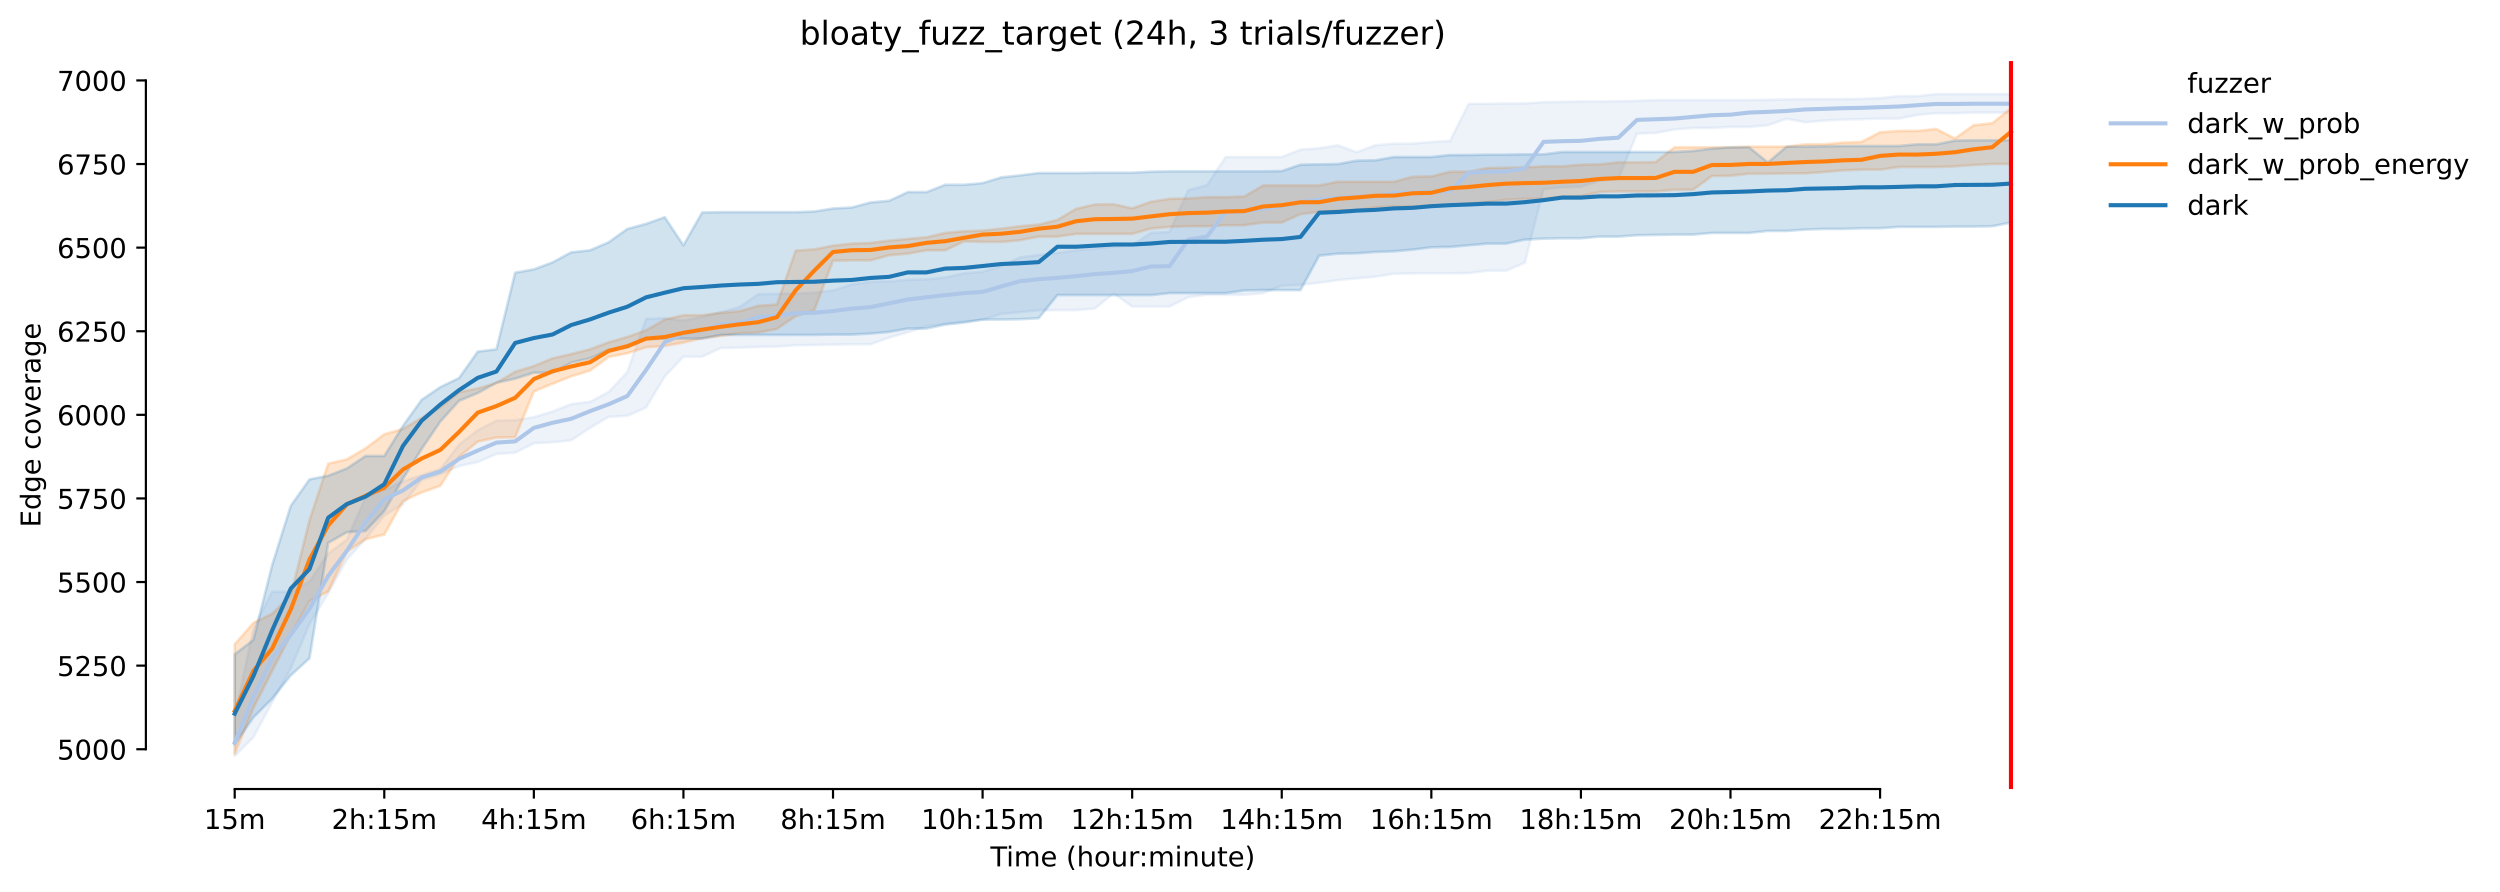 <?xml version="1.0" encoding="utf-8" standalone="no"?>
<!DOCTYPE svg PUBLIC "-//W3C//DTD SVG 1.1//EN"
  "http://www.w3.org/Graphics/SVG/1.1/DTD/svg11.dtd">
<!-- Created with matplotlib (https://matplotlib.org/) -->
<svg height="325.986pt" version="1.1" viewBox="0 0 913.873 325.986" width="913.873pt" xmlns="http://www.w3.org/2000/svg" xmlns:xlink="http://www.w3.org/1999/xlink">
 <defs>
  <style type="text/css">*{stroke-linecap:butt;stroke-linejoin:round;}</style>
 </defs>
 <g id="figure_1">
  <g id="patch_1">
   <path d="M 0 325.986 
L 913.873 325.986 
L 913.873 0 
L 0 0 
z
" style="fill:#ffffff;"/>
  </g>
  <g id="axes_1">
   <g id="patch_2">
    <path d="M 53.328 288.43 
L 767.568 288.43 
L 767.568 22.318 
L 53.328 22.318 
z
" style="fill:#ffffff;"/>
   </g>
   <g id="PolyCollection_1">
    <defs>
     <path d="M 85.794 -63.588 
L 85.794 -49.652 
L 92.628 -56.498 
L 99.463 -69.211 
L 106.298 -81.68 
L 113.133 -97.816 
L 119.968 -109.185 
L 126.803 -121.531 
L 133.637 -128.988 
L 140.472 -137.545 
L 147.307 -141.702 
L 154.142 -150.503 
L 160.977 -152.581 
L 167.812 -155.637 
L 174.646 -157.104 
L 181.481 -160.038 
L 188.316 -160.527 
L 195.151 -163.95 
L 201.986 -164.317 
L 208.821 -165.05 
L 215.655 -169.573 
L 222.49 -173.607 
L 229.325 -173.974 
L 236.16 -177.03 
L 242.995 -188.399 
L 249.83 -195.611 
L 256.664 -195.611 
L 263.499 -198.789 
L 270.334 -198.912 
L 277.169 -199.156 
L 284.004 -199.278 
L 290.839 -199.767 
L 297.673 -199.89 
L 304.508 -200.012 
L 311.343 -200.134 
L 318.178 -200.134 
L 325.013 -202.579 
L 331.848 -204.535 
L 338.682 -206.735 
L 345.517 -207.713 
L 352.352 -208.447 
L 359.187 -209.058 
L 366.022 -211.258 
L 372.857 -211.869 
L 379.691 -212.603 
L 386.526 -212.603 
L 393.361 -212.603 
L 400.196 -213.214 
L 407.031 -218.715 
L 413.866 -213.948 
L 420.7 -213.948 
L 427.535 -213.948 
L 434.37 -217.37 
L 441.205 -218.226 
L 448.04 -218.226 
L 454.875 -218.226 
L 461.709 -218.837 
L 468.544 -221.527 
L 475.379 -221.893 
L 482.214 -222.627 
L 489.049 -223.605 
L 495.884 -224.216 
L 502.718 -224.827 
L 509.553 -225.927 
L 516.388 -226.05 
L 523.223 -226.05 
L 530.058 -226.05 
L 536.893 -226.172 
L 543.727 -227.028 
L 550.562 -227.028 
L 557.397 -229.961 
L 564.232 -256.855 
L 571.067 -257.466 
L 577.902 -257.711 
L 584.736 -259.911 
L 591.571 -260.767 
L 598.406 -277.148 
L 605.241 -277.392 
L 612.076 -278.655 
L 618.911 -279.226 
L 625.745 -279.226 
L 632.58 -279.592 
L 639.415 -279.592 
L 646.25 -280.204 
L 653.085 -282.567 
L 659.92 -281.304 
L 666.754 -281.915 
L 673.589 -282.282 
L 680.424 -282.404 
L 687.259 -282.648 
L 694.094 -282.648 
L 700.929 -283.993 
L 707.763 -284.604 
L 714.598 -284.604 
L 721.433 -284.849 
L 728.268 -284.849 
L 735.103 -284.849 
L 735.103 -291.572 
L 735.103 -291.572 
L 728.268 -291.572 
L 721.433 -291.572 
L 714.598 -291.572 
L 707.763 -291.572 
L 700.929 -290.839 
L 694.094 -290.839 
L 687.259 -290.105 
L 680.424 -289.861 
L 673.589 -289.739 
L 666.754 -289.739 
L 659.92 -289.739 
L 653.085 -289.616 
L 646.25 -289.494 
L 639.415 -289.372 
L 632.58 -289.372 
L 625.745 -289.372 
L 618.911 -289.372 
L 612.076 -289.372 
L 605.241 -289.372 
L 598.406 -289.127 
L 591.571 -289.005 
L 584.736 -288.883 
L 577.902 -288.883 
L 571.067 -288.761 
L 564.232 -288.638 
L 557.397 -288.149 
L 550.562 -288.149 
L 543.727 -288.027 
L 536.893 -288.027 
L 530.058 -274.458 
L 523.223 -274.091 
L 516.388 -273.48 
L 509.553 -273.48 
L 502.718 -272.869 
L 495.884 -270.326 
L 489.049 -272.869 
L 482.214 -271.769 
L 475.379 -271.28 
L 468.544 -268.59 
L 461.709 -268.59 
L 454.875 -268.59 
L 448.04 -268.59 
L 441.205 -258.322 
L 434.37 -256.488 
L 427.535 -241.208 
L 420.7 -240.841 
L 413.866 -236.318 
L 407.031 -235.829 
L 400.196 -235.096 
L 393.361 -234.485 
L 386.526 -233.507 
L 379.691 -232.773 
L 372.857 -231.917 
L 366.022 -228.739 
L 359.187 -226.661 
L 352.352 -226.05 
L 345.517 -224.583 
L 338.682 -223.849 
L 331.848 -223.727 
L 325.013 -223.116 
L 318.178 -222.994 
L 311.343 -222.016 
L 304.508 -219.815 
L 297.673 -218.96 
L 290.839 -218.593 
L 284.004 -218.593 
L 277.169 -218.471 
L 270.334 -213.703 
L 263.499 -211.869 
L 256.664 -210.158 
L 249.83 -208.813 
L 242.995 -209.669 
L 236.16 -209.425 
L 229.325 -189.988 
L 222.49 -182.653 
L 215.655 -179.108 
L 208.821 -178.252 
L 201.986 -175.563 
L 195.151 -173.485 
L 188.316 -172.385 
L 181.481 -172.263 
L 174.646 -168.717 
L 167.812 -163.461 
L 160.977 -154.537 
L 154.142 -152.337 
L 147.307 -150.014 
L 140.472 -146.836 
L 133.637 -144.024 
L 126.803 -128.744 
L 119.968 -123.61 
L 113.133 -113.341 
L 106.298 -109.674 
L 99.463 -109.674 
L 92.628 -96.227 
L 85.794 -63.588 
z
" id="m057e140ffb" style="stroke:#aec7e8;stroke-opacity:0.2;"/>
    </defs>
    <g clip-path="url(#p5fa3f9f13d)">
     <use style="fill:#aec7e8;fill-opacity:0.2;stroke:#aec7e8;stroke-opacity:0.2;" x="0" xlink:href="#m057e140ffb" y="325.986"/>
    </g>
   </g>
   <g id="PolyCollection_2">
    <defs>
     <path d="M 85.794 -90.482 
L 85.794 -50.386 
L 92.628 -67.133 
L 99.463 -80.702 
L 106.298 -93.904 
L 113.133 -106.251 
L 119.968 -109.796 
L 126.803 -124.343 
L 133.637 -128.866 
L 140.472 -130.577 
L 147.307 -142.802 
L 154.142 -145.98 
L 160.977 -148.425 
L 167.812 -158.938 
L 174.646 -164.561 
L 181.481 -166.028 
L 188.316 -166.15 
L 195.151 -182.898 
L 201.986 -185.709 
L 208.821 -188.399 
L 215.655 -190.526 
L 222.49 -195.489 
L 229.325 -196.833 
L 236.16 -199.034 
L 242.995 -199.523 
L 249.83 -200.745 
L 256.664 -202.334 
L 263.499 -203.19 
L 270.334 -204.168 
L 277.169 -204.413 
L 284.004 -205.757 
L 290.839 -210.403 
L 297.673 -212.603 
L 304.508 -230.695 
L 311.343 -230.817 
L 318.178 -230.817 
L 325.013 -232.651 
L 331.848 -233.262 
L 338.682 -234.485 
L 345.517 -234.485 
L 352.352 -237.744 
L 359.187 -237.541 
L 366.022 -237.541 
L 372.857 -238.152 
L 379.691 -239.496 
L 386.526 -239.496 
L 393.361 -240.474 
L 400.196 -240.474 
L 407.031 -240.474 
L 413.866 -240.474 
L 420.7 -242.43 
L 427.535 -243.042 
L 434.37 -243.286 
L 441.205 -243.286 
L 448.04 -243.653 
L 454.875 -243.653 
L 461.709 -244.631 
L 468.544 -244.631 
L 475.379 -247.687 
L 482.214 -248.561 
L 489.049 -249.031 
L 495.884 -249.031 
L 502.718 -250.254 
L 509.553 -250.498 
L 516.388 -250.498 
L 523.223 -250.743 
L 530.058 -250.987 
L 536.893 -251.599 
L 543.727 -252.088 
L 550.562 -252.943 
L 557.397 -253.31 
L 564.232 -253.31 
L 571.067 -254.043 
L 577.902 -254.288 
L 584.736 -255.755 
L 591.571 -255.999 
L 598.406 -255.999 
L 605.241 -255.999 
L 612.076 -256.611 
L 618.911 -256.611 
L 625.745 -261.623 
L 632.58 -261.745 
L 639.415 -262.478 
L 646.25 -262.478 
L 653.085 -262.601 
L 659.92 -262.601 
L 666.754 -263.09 
L 673.589 -263.701 
L 680.424 -263.945 
L 687.259 -263.945 
L 694.094 -264.923 
L 700.929 -264.923 
L 707.763 -264.923 
L 714.598 -265.168 
L 721.433 -265.657 
L 728.268 -266.023 
L 735.103 -266.023 
L 735.103 -286.438 
L 735.103 -286.438 
L 728.268 -280.937 
L 721.433 -280.204 
L 714.598 -275.355 
L 707.763 -278.859 
L 700.929 -278.125 
L 694.094 -278.125 
L 687.259 -277.636 
L 680.424 -274.091 
L 673.589 -273.847 
L 666.754 -273.236 
L 659.92 -273.236 
L 653.085 -272.38 
L 646.25 -272.38 
L 639.415 -272.38 
L 632.58 -272.136 
L 625.745 -272.136 
L 618.911 -272.136 
L 612.076 -272.136 
L 605.241 -266.757 
L 598.406 -266.635 
L 591.571 -266.635 
L 584.736 -265.901 
L 577.902 -265.779 
L 571.067 -265.168 
L 564.232 -265.168 
L 557.397 -264.801 
L 550.562 -264.679 
L 543.727 -264.556 
L 536.893 -263.212 
L 530.058 -263.212 
L 523.223 -261.5 
L 516.388 -261.378 
L 509.553 -259.544 
L 502.718 -259.544 
L 495.884 -259.544 
L 489.049 -259.544 
L 482.214 -258.2 
L 475.379 -258.2 
L 468.544 -258.2 
L 461.709 -258.2 
L 454.875 -254.166 
L 448.04 -253.921 
L 441.205 -253.921 
L 434.37 -253.432 
L 427.535 -253.31 
L 420.7 -252.21 
L 413.866 -249.806 
L 407.031 -251.354 
L 400.196 -251.232 
L 393.361 -249.643 
L 386.526 -245.609 
L 379.691 -243.897 
L 372.857 -243.286 
L 366.022 -242.43 
L 359.187 -241.697 
L 352.352 -241.452 
L 345.517 -240.841 
L 338.682 -239.252 
L 331.848 -238.641 
L 325.013 -238.03 
L 318.178 -237.174 
L 311.343 -236.929 
L 304.508 -236.196 
L 297.673 -234.851 
L 290.839 -234.362 
L 284.004 -214.681 
L 277.169 -214.192 
L 270.334 -212.236 
L 263.499 -211.625 
L 256.664 -210.769 
L 249.83 -210.769 
L 242.995 -209.18 
L 236.16 -205.228 
L 229.325 -202.823 
L 222.49 -200.868 
L 215.655 -198.3 
L 208.821 -196.589 
L 201.986 -195 
L 195.151 -192.188 
L 188.316 -190.11 
L 181.481 -186.076 
L 174.646 -183.998 
L 167.812 -182.653 
L 160.977 -177.152 
L 154.142 -173.24 
L 147.307 -169.206 
L 140.472 -167.251 
L 133.637 -162.116 
L 126.803 -158.082 
L 119.968 -156.493 
L 113.133 -135.834 
L 106.298 -108.451 
L 99.463 -101.606 
L 92.628 -98.305 
L 85.794 -90.482 
z
" id="m989b8fc5f1" style="stroke:#ff7f0e;stroke-opacity:0.2;"/>
    </defs>
    <g clip-path="url(#p5fa3f9f13d)">
     <use style="fill:#ff7f0e;fill-opacity:0.2;stroke:#ff7f0e;stroke-opacity:0.2;" x="0" xlink:href="#m989b8fc5f1" y="325.986"/>
    </g>
   </g>
   <g id="PolyCollection_3">
    <defs>
     <path d="M 85.794 -86.814 
L 85.794 -53.931 
L 92.628 -63.71 
L 99.463 -70.556 
L 106.298 -79.113 
L 113.133 -85.347 
L 119.968 -127.521 
L 126.803 -131.433 
L 133.637 -131.922 
L 140.472 -139.135 
L 147.307 -150.992 
L 154.142 -161.872 
L 160.977 -171.896 
L 167.812 -179.475 
L 174.646 -182.287 
L 181.481 -186.076 
L 188.316 -187.543 
L 195.151 -189.743 
L 201.986 -189.743 
L 208.821 -193.411 
L 215.655 -195 
L 222.49 -198.056 
L 229.325 -198.912 
L 236.16 -202.09 
L 242.995 -202.212 
L 249.83 -202.212 
L 256.664 -202.212 
L 263.499 -203.557 
L 270.334 -203.557 
L 277.169 -203.557 
L 284.004 -203.557 
L 290.839 -203.557 
L 297.673 -203.557 
L 304.508 -203.679 
L 311.343 -203.679 
L 318.178 -204.046 
L 325.013 -204.657 
L 331.848 -205.88 
L 338.682 -205.88 
L 345.517 -207.346 
L 352.352 -208.08 
L 359.187 -209.18 
L 366.022 -209.18 
L 372.857 -209.302 
L 379.691 -209.669 
L 386.526 -218.104 
L 393.361 -218.104 
L 400.196 -218.104 
L 407.031 -218.104 
L 413.866 -218.104 
L 420.7 -218.104 
L 427.535 -218.837 
L 434.37 -218.837 
L 441.205 -218.837 
L 448.04 -218.837 
L 454.875 -219.815 
L 461.709 -219.938 
L 468.544 -219.938 
L 475.379 -219.938 
L 482.214 -232.529 
L 489.049 -233.262 
L 495.884 -233.384 
L 502.718 -233.873 
L 509.553 -234.118 
L 516.388 -234.729 
L 523.223 -235.585 
L 530.058 -235.707 
L 536.893 -236.318 
L 543.727 -236.929 
L 550.562 -236.929 
L 557.397 -238.396 
L 564.232 -238.763 
L 571.067 -238.885 
L 577.902 -238.885 
L 584.736 -239.496 
L 591.571 -239.496 
L 598.406 -239.985 
L 605.241 -240.108 
L 612.076 -240.23 
L 618.911 -240.23 
L 625.745 -240.841 
L 632.58 -240.841 
L 639.415 -240.841 
L 646.25 -241.575 
L 653.085 -241.575 
L 659.92 -242.064 
L 666.754 -242.308 
L 673.589 -242.308 
L 680.424 -242.553 
L 687.259 -242.553 
L 694.094 -243.042 
L 700.929 -243.042 
L 707.763 -243.042 
L 714.598 -243.164 
L 721.433 -243.164 
L 728.268 -243.286 
L 735.103 -244.631 
L 735.103 -274.703 
L 735.103 -274.703 
L 728.268 -274.703 
L 721.433 -274.703 
L 714.598 -274.58 
L 707.763 -273.236 
L 700.929 -273.236 
L 694.094 -272.624 
L 687.259 -272.624 
L 680.424 -272.624 
L 673.589 -272.624 
L 666.754 -272.502 
L 659.92 -272.38 
L 653.085 -272.38 
L 646.25 -266.594 
L 639.415 -272.136 
L 632.58 -272.136 
L 625.745 -271.647 
L 618.911 -270.791 
L 612.076 -270.424 
L 605.241 -270.424 
L 598.406 -270.424 
L 591.571 -270.424 
L 584.736 -270.424 
L 577.902 -270.424 
L 571.067 -270.424 
L 564.232 -269.568 
L 557.397 -269.568 
L 550.562 -269.446 
L 543.727 -269.446 
L 536.893 -269.324 
L 530.058 -269.324 
L 523.223 -268.59 
L 516.388 -268.59 
L 509.553 -268.59 
L 502.718 -267.368 
L 495.884 -267.246 
L 489.049 -266.023 
L 482.214 -265.901 
L 475.379 -265.779 
L 468.544 -263.456 
L 461.709 -263.334 
L 454.875 -263.334 
L 448.04 -263.334 
L 441.205 -263.334 
L 434.37 -263.334 
L 427.535 -263.334 
L 420.7 -263.212 
L 413.866 -262.845 
L 407.031 -262.845 
L 400.196 -262.845 
L 393.361 -262.723 
L 386.526 -262.723 
L 379.691 -262.723 
L 372.857 -261.867 
L 366.022 -261.134 
L 359.187 -259.055 
L 352.352 -258.444 
L 345.517 -258.444 
L 338.682 -255.755 
L 331.848 -255.755 
L 325.013 -252.577 
L 318.178 -251.965 
L 311.343 -250.132 
L 304.508 -249.765 
L 297.673 -248.665 
L 290.839 -248.42 
L 284.004 -248.42 
L 277.169 -248.42 
L 270.334 -248.42 
L 263.499 -248.42 
L 256.664 -248.298 
L 249.83 -236.3 
L 242.995 -246.587 
L 236.16 -244.142 
L 229.325 -242.308 
L 222.49 -237.418 
L 215.655 -234.485 
L 208.821 -233.751 
L 201.986 -230.084 
L 195.151 -227.517 
L 188.316 -226.294 
L 181.481 -198.3 
L 174.646 -197.445 
L 167.812 -187.787 
L 160.977 -184.487 
L 154.142 -179.842 
L 147.307 -170.307 
L 140.472 -159.305 
L 133.637 -159.305 
L 126.803 -154.782 
L 119.968 -152.092 
L 113.133 -150.748 
L 106.298 -141.09 
L 99.463 -119.331 
L 92.628 -92.071 
L 85.794 -86.814 
z
" id="m47905bccd9" style="stroke:#1f77b4;stroke-opacity:0.2;"/>
    </defs>
    <g clip-path="url(#p5fa3f9f13d)">
     <use style="fill:#1f77b4;fill-opacity:0.2;stroke:#1f77b4;stroke-opacity:0.2;" x="0" xlink:href="#m47905bccd9" y="325.986"/>
    </g>
   </g>
   <g id="matplotlib.axis_1">
    <g id="xtick_1">
     <g id="line2d_1">
      <defs>
       <path d="M 0 0 
L 0 3.5 
" id="me0c8349b3e" style="stroke:#000000;stroke-width:0.8;"/>
      </defs>
      <g>
       <use style="stroke:#000000;stroke-width:0.8;" x="85.794" xlink:href="#me0c8349b3e" y="288.43"/>
      </g>
     </g>
     <g id="text_1">
      <!-- 15m -->
      <g transform="translate(74.561 303.029)scale(0.1 -0.1)">
       <defs>
        <path d="M 12.406 8.297 
L 28.516 8.297 
L 28.516 63.922 
L 10.984 60.406 
L 10.984 69.391 
L 28.422 72.906 
L 38.281 72.906 
L 38.281 8.297 
L 54.391 8.297 
L 54.391 0 
L 12.406 0 
z
" id="DejaVuSans-49"/>
        <path d="M 10.797 72.906 
L 49.516 72.906 
L 49.516 64.594 
L 19.828 64.594 
L 19.828 46.734 
Q 21.969 47.469 24.109 47.828 
Q 26.266 48.188 28.422 48.188 
Q 40.625 48.188 47.75 41.5 
Q 54.891 34.812 54.891 23.391 
Q 54.891 11.625 47.562 5.094 
Q 40.234 -1.422 26.906 -1.422 
Q 22.312 -1.422 17.547 -0.641 
Q 12.797 0.141 7.719 1.703 
L 7.719 11.625 
Q 12.109 9.234 16.797 8.062 
Q 21.484 6.891 26.703 6.891 
Q 35.156 6.891 40.078 11.328 
Q 45.016 15.766 45.016 23.391 
Q 45.016 31 40.078 35.438 
Q 35.156 39.891 26.703 39.891 
Q 22.75 39.891 18.812 39.016 
Q 14.891 38.141 10.797 36.281 
z
" id="DejaVuSans-53"/>
        <path d="M 52 44.188 
Q 55.375 50.25 60.062 53.125 
Q 64.75 56 71.094 56 
Q 79.641 56 84.281 50.016 
Q 88.922 44.047 88.922 33.016 
L 88.922 0 
L 79.891 0 
L 79.891 32.719 
Q 79.891 40.578 77.094 44.375 
Q 74.312 48.188 68.609 48.188 
Q 61.625 48.188 57.562 43.547 
Q 53.516 38.922 53.516 30.906 
L 53.516 0 
L 44.484 0 
L 44.484 32.719 
Q 44.484 40.625 41.703 44.406 
Q 38.922 48.188 33.109 48.188 
Q 26.219 48.188 22.156 43.531 
Q 18.109 38.875 18.109 30.906 
L 18.109 0 
L 9.078 0 
L 9.078 54.688 
L 18.109 54.688 
L 18.109 46.188 
Q 21.188 51.219 25.484 53.609 
Q 29.781 56 35.688 56 
Q 41.656 56 45.828 52.969 
Q 50 49.953 52 44.188 
z
" id="DejaVuSans-109"/>
       </defs>
       <use xlink:href="#DejaVuSans-49"/>
       <use x="63.623" xlink:href="#DejaVuSans-53"/>
       <use x="127.246" xlink:href="#DejaVuSans-109"/>
      </g>
     </g>
    </g>
    <g id="xtick_2">
     <g id="line2d_2">
      <g>
       <use style="stroke:#000000;stroke-width:0.8;" x="140.472" xlink:href="#me0c8349b3e" y="288.43"/>
      </g>
     </g>
     <g id="text_2">
      <!-- 2h:15m -->
      <g transform="translate(121.205 303.029)scale(0.1 -0.1)">
       <defs>
        <path d="M 19.188 8.297 
L 53.609 8.297 
L 53.609 0 
L 7.328 0 
L 7.328 8.297 
Q 12.938 14.109 22.625 23.891 
Q 32.328 33.688 34.812 36.531 
Q 39.547 41.844 41.422 45.531 
Q 43.312 49.219 43.312 52.781 
Q 43.312 58.594 39.234 62.25 
Q 35.156 65.922 28.609 65.922 
Q 23.969 65.922 18.812 64.312 
Q 13.672 62.703 7.812 59.422 
L 7.812 69.391 
Q 13.766 71.781 18.938 73 
Q 24.125 74.219 28.422 74.219 
Q 39.75 74.219 46.484 68.547 
Q 53.219 62.891 53.219 53.422 
Q 53.219 48.922 51.531 44.891 
Q 49.859 40.875 45.406 35.406 
Q 44.188 33.984 37.641 27.219 
Q 31.109 20.453 19.188 8.297 
z
" id="DejaVuSans-50"/>
        <path d="M 54.891 33.016 
L 54.891 0 
L 45.906 0 
L 45.906 32.719 
Q 45.906 40.484 42.875 44.328 
Q 39.844 48.188 33.797 48.188 
Q 26.516 48.188 22.312 43.547 
Q 18.109 38.922 18.109 30.906 
L 18.109 0 
L 9.078 0 
L 9.078 75.984 
L 18.109 75.984 
L 18.109 46.188 
Q 21.344 51.125 25.703 53.562 
Q 30.078 56 35.797 56 
Q 45.219 56 50.047 50.172 
Q 54.891 44.344 54.891 33.016 
z
" id="DejaVuSans-104"/>
        <path d="M 11.719 12.406 
L 22.016 12.406 
L 22.016 0 
L 11.719 0 
z
M 11.719 51.703 
L 22.016 51.703 
L 22.016 39.312 
L 11.719 39.312 
z
" id="DejaVuSans-58"/>
       </defs>
       <use xlink:href="#DejaVuSans-50"/>
       <use x="63.623" xlink:href="#DejaVuSans-104"/>
       <use x="127.002" xlink:href="#DejaVuSans-58"/>
       <use x="160.693" xlink:href="#DejaVuSans-49"/>
       <use x="224.316" xlink:href="#DejaVuSans-53"/>
       <use x="287.939" xlink:href="#DejaVuSans-109"/>
      </g>
     </g>
    </g>
    <g id="xtick_3">
     <g id="line2d_3">
      <g>
       <use style="stroke:#000000;stroke-width:0.8;" x="195.151" xlink:href="#me0c8349b3e" y="288.43"/>
      </g>
     </g>
     <g id="text_3">
      <!-- 4h:15m -->
      <g transform="translate(175.884 303.029)scale(0.1 -0.1)">
       <defs>
        <path d="M 37.797 64.312 
L 12.891 25.391 
L 37.797 25.391 
z
M 35.203 72.906 
L 47.609 72.906 
L 47.609 25.391 
L 58.016 25.391 
L 58.016 17.188 
L 47.609 17.188 
L 47.609 0 
L 37.797 0 
L 37.797 17.188 
L 4.891 17.188 
L 4.891 26.703 
z
" id="DejaVuSans-52"/>
       </defs>
       <use xlink:href="#DejaVuSans-52"/>
       <use x="63.623" xlink:href="#DejaVuSans-104"/>
       <use x="127.002" xlink:href="#DejaVuSans-58"/>
       <use x="160.693" xlink:href="#DejaVuSans-49"/>
       <use x="224.316" xlink:href="#DejaVuSans-53"/>
       <use x="287.939" xlink:href="#DejaVuSans-109"/>
      </g>
     </g>
    </g>
    <g id="xtick_4">
     <g id="line2d_4">
      <g>
       <use style="stroke:#000000;stroke-width:0.8;" x="249.83" xlink:href="#me0c8349b3e" y="288.43"/>
      </g>
     </g>
     <g id="text_4">
      <!-- 6h:15m -->
      <g transform="translate(230.562 303.029)scale(0.1 -0.1)">
       <defs>
        <path d="M 33.016 40.375 
Q 26.375 40.375 22.484 35.828 
Q 18.609 31.297 18.609 23.391 
Q 18.609 15.531 22.484 10.953 
Q 26.375 6.391 33.016 6.391 
Q 39.656 6.391 43.531 10.953 
Q 47.406 15.531 47.406 23.391 
Q 47.406 31.297 43.531 35.828 
Q 39.656 40.375 33.016 40.375 
z
M 52.594 71.297 
L 52.594 62.312 
Q 48.875 64.062 45.094 64.984 
Q 41.312 65.922 37.594 65.922 
Q 27.828 65.922 22.672 59.328 
Q 17.531 52.734 16.797 39.406 
Q 19.672 43.656 24.016 45.922 
Q 28.375 48.188 33.594 48.188 
Q 44.578 48.188 50.953 41.516 
Q 57.328 34.859 57.328 23.391 
Q 57.328 12.156 50.688 5.359 
Q 44.047 -1.422 33.016 -1.422 
Q 20.359 -1.422 13.672 8.266 
Q 6.984 17.969 6.984 36.375 
Q 6.984 53.656 15.188 63.938 
Q 23.391 74.219 37.203 74.219 
Q 40.922 74.219 44.703 73.484 
Q 48.484 72.75 52.594 71.297 
z
" id="DejaVuSans-54"/>
       </defs>
       <use xlink:href="#DejaVuSans-54"/>
       <use x="63.623" xlink:href="#DejaVuSans-104"/>
       <use x="127.002" xlink:href="#DejaVuSans-58"/>
       <use x="160.693" xlink:href="#DejaVuSans-49"/>
       <use x="224.316" xlink:href="#DejaVuSans-53"/>
       <use x="287.939" xlink:href="#DejaVuSans-109"/>
      </g>
     </g>
    </g>
    <g id="xtick_5">
     <g id="line2d_5">
      <g>
       <use style="stroke:#000000;stroke-width:0.8;" x="304.508" xlink:href="#me0c8349b3e" y="288.43"/>
      </g>
     </g>
     <g id="text_5">
      <!-- 8h:15m -->
      <g transform="translate(285.241 303.029)scale(0.1 -0.1)">
       <defs>
        <path d="M 31.781 34.625 
Q 24.75 34.625 20.719 30.859 
Q 16.703 27.094 16.703 20.516 
Q 16.703 13.922 20.719 10.156 
Q 24.75 6.391 31.781 6.391 
Q 38.812 6.391 42.859 10.172 
Q 46.922 13.969 46.922 20.516 
Q 46.922 27.094 42.891 30.859 
Q 38.875 34.625 31.781 34.625 
z
M 21.922 38.812 
Q 15.578 40.375 12.031 44.719 
Q 8.5 49.078 8.5 55.328 
Q 8.5 64.062 14.719 69.141 
Q 20.953 74.219 31.781 74.219 
Q 42.672 74.219 48.875 69.141 
Q 55.078 64.062 55.078 55.328 
Q 55.078 49.078 51.531 44.719 
Q 48 40.375 41.703 38.812 
Q 48.828 37.156 52.797 32.312 
Q 56.781 27.484 56.781 20.516 
Q 56.781 9.906 50.312 4.234 
Q 43.844 -1.422 31.781 -1.422 
Q 19.734 -1.422 13.25 4.234 
Q 6.781 9.906 6.781 20.516 
Q 6.781 27.484 10.781 32.312 
Q 14.797 37.156 21.922 38.812 
z
M 18.312 54.391 
Q 18.312 48.734 21.844 45.562 
Q 25.391 42.391 31.781 42.391 
Q 38.141 42.391 41.719 45.562 
Q 45.312 48.734 45.312 54.391 
Q 45.312 60.062 41.719 63.234 
Q 38.141 66.406 31.781 66.406 
Q 25.391 66.406 21.844 63.234 
Q 18.312 60.062 18.312 54.391 
z
" id="DejaVuSans-56"/>
       </defs>
       <use xlink:href="#DejaVuSans-56"/>
       <use x="63.623" xlink:href="#DejaVuSans-104"/>
       <use x="127.002" xlink:href="#DejaVuSans-58"/>
       <use x="160.693" xlink:href="#DejaVuSans-49"/>
       <use x="224.316" xlink:href="#DejaVuSans-53"/>
       <use x="287.939" xlink:href="#DejaVuSans-109"/>
      </g>
     </g>
    </g>
    <g id="xtick_6">
     <g id="line2d_6">
      <g>
       <use style="stroke:#000000;stroke-width:0.8;" x="359.187" xlink:href="#me0c8349b3e" y="288.43"/>
      </g>
     </g>
     <g id="text_6">
      <!-- 10h:15m -->
      <g transform="translate(336.738 303.029)scale(0.1 -0.1)">
       <defs>
        <path d="M 31.781 66.406 
Q 24.172 66.406 20.328 58.906 
Q 16.5 51.422 16.5 36.375 
Q 16.5 21.391 20.328 13.891 
Q 24.172 6.391 31.781 6.391 
Q 39.453 6.391 43.281 13.891 
Q 47.125 21.391 47.125 36.375 
Q 47.125 51.422 43.281 58.906 
Q 39.453 66.406 31.781 66.406 
z
M 31.781 74.219 
Q 44.047 74.219 50.516 64.516 
Q 56.984 54.828 56.984 36.375 
Q 56.984 17.969 50.516 8.266 
Q 44.047 -1.422 31.781 -1.422 
Q 19.531 -1.422 13.062 8.266 
Q 6.594 17.969 6.594 36.375 
Q 6.594 54.828 13.062 64.516 
Q 19.531 74.219 31.781 74.219 
z
" id="DejaVuSans-48"/>
       </defs>
       <use xlink:href="#DejaVuSans-49"/>
       <use x="63.623" xlink:href="#DejaVuSans-48"/>
       <use x="127.246" xlink:href="#DejaVuSans-104"/>
       <use x="190.625" xlink:href="#DejaVuSans-58"/>
       <use x="224.316" xlink:href="#DejaVuSans-49"/>
       <use x="287.939" xlink:href="#DejaVuSans-53"/>
       <use x="351.562" xlink:href="#DejaVuSans-109"/>
      </g>
     </g>
    </g>
    <g id="xtick_7">
     <g id="line2d_7">
      <g>
       <use style="stroke:#000000;stroke-width:0.8;" x="413.866" xlink:href="#me0c8349b3e" y="288.43"/>
      </g>
     </g>
     <g id="text_7">
      <!-- 12h:15m -->
      <g transform="translate(391.417 303.029)scale(0.1 -0.1)">
       <use xlink:href="#DejaVuSans-49"/>
       <use x="63.623" xlink:href="#DejaVuSans-50"/>
       <use x="127.246" xlink:href="#DejaVuSans-104"/>
       <use x="190.625" xlink:href="#DejaVuSans-58"/>
       <use x="224.316" xlink:href="#DejaVuSans-49"/>
       <use x="287.939" xlink:href="#DejaVuSans-53"/>
       <use x="351.562" xlink:href="#DejaVuSans-109"/>
      </g>
     </g>
    </g>
    <g id="xtick_8">
     <g id="line2d_8">
      <g>
       <use style="stroke:#000000;stroke-width:0.8;" x="468.544" xlink:href="#me0c8349b3e" y="288.43"/>
      </g>
     </g>
     <g id="text_8">
      <!-- 14h:15m -->
      <g transform="translate(446.096 303.029)scale(0.1 -0.1)">
       <use xlink:href="#DejaVuSans-49"/>
       <use x="63.623" xlink:href="#DejaVuSans-52"/>
       <use x="127.246" xlink:href="#DejaVuSans-104"/>
       <use x="190.625" xlink:href="#DejaVuSans-58"/>
       <use x="224.316" xlink:href="#DejaVuSans-49"/>
       <use x="287.939" xlink:href="#DejaVuSans-53"/>
       <use x="351.562" xlink:href="#DejaVuSans-109"/>
      </g>
     </g>
    </g>
    <g id="xtick_9">
     <g id="line2d_9">
      <g>
       <use style="stroke:#000000;stroke-width:0.8;" x="523.223" xlink:href="#me0c8349b3e" y="288.43"/>
      </g>
     </g>
     <g id="text_9">
      <!-- 16h:15m -->
      <g transform="translate(500.774 303.029)scale(0.1 -0.1)">
       <use xlink:href="#DejaVuSans-49"/>
       <use x="63.623" xlink:href="#DejaVuSans-54"/>
       <use x="127.246" xlink:href="#DejaVuSans-104"/>
       <use x="190.625" xlink:href="#DejaVuSans-58"/>
       <use x="224.316" xlink:href="#DejaVuSans-49"/>
       <use x="287.939" xlink:href="#DejaVuSans-53"/>
       <use x="351.562" xlink:href="#DejaVuSans-109"/>
      </g>
     </g>
    </g>
    <g id="xtick_10">
     <g id="line2d_10">
      <g>
       <use style="stroke:#000000;stroke-width:0.8;" x="577.902" xlink:href="#me0c8349b3e" y="288.43"/>
      </g>
     </g>
     <g id="text_10">
      <!-- 18h:15m -->
      <g transform="translate(555.453 303.029)scale(0.1 -0.1)">
       <use xlink:href="#DejaVuSans-49"/>
       <use x="63.623" xlink:href="#DejaVuSans-56"/>
       <use x="127.246" xlink:href="#DejaVuSans-104"/>
       <use x="190.625" xlink:href="#DejaVuSans-58"/>
       <use x="224.316" xlink:href="#DejaVuSans-49"/>
       <use x="287.939" xlink:href="#DejaVuSans-53"/>
       <use x="351.562" xlink:href="#DejaVuSans-109"/>
      </g>
     </g>
    </g>
    <g id="xtick_11">
     <g id="line2d_11">
      <g>
       <use style="stroke:#000000;stroke-width:0.8;" x="632.58" xlink:href="#me0c8349b3e" y="288.43"/>
      </g>
     </g>
     <g id="text_11">
      <!-- 20h:15m -->
      <g transform="translate(610.132 303.029)scale(0.1 -0.1)">
       <use xlink:href="#DejaVuSans-50"/>
       <use x="63.623" xlink:href="#DejaVuSans-48"/>
       <use x="127.246" xlink:href="#DejaVuSans-104"/>
       <use x="190.625" xlink:href="#DejaVuSans-58"/>
       <use x="224.316" xlink:href="#DejaVuSans-49"/>
       <use x="287.939" xlink:href="#DejaVuSans-53"/>
       <use x="351.562" xlink:href="#DejaVuSans-109"/>
      </g>
     </g>
    </g>
    <g id="xtick_12">
     <g id="line2d_12">
      <g>
       <use style="stroke:#000000;stroke-width:0.8;" x="687.259" xlink:href="#me0c8349b3e" y="288.43"/>
      </g>
     </g>
     <g id="text_12">
      <!-- 22h:15m -->
      <g transform="translate(664.81 303.029)scale(0.1 -0.1)">
       <use xlink:href="#DejaVuSans-50"/>
       <use x="63.623" xlink:href="#DejaVuSans-50"/>
       <use x="127.246" xlink:href="#DejaVuSans-104"/>
       <use x="190.625" xlink:href="#DejaVuSans-58"/>
       <use x="224.316" xlink:href="#DejaVuSans-49"/>
       <use x="287.939" xlink:href="#DejaVuSans-53"/>
       <use x="351.562" xlink:href="#DejaVuSans-109"/>
      </g>
     </g>
    </g>
    <g id="text_13">
     <!-- Time (hour:minute) -->
     <g transform="translate(362.041 316.707)scale(0.1 -0.1)">
      <defs>
       <path d="M -0.297 72.906 
L 61.375 72.906 
L 61.375 64.594 
L 35.5 64.594 
L 35.5 0 
L 25.594 0 
L 25.594 64.594 
L -0.297 64.594 
z
" id="DejaVuSans-84"/>
       <path d="M 9.422 54.688 
L 18.406 54.688 
L 18.406 0 
L 9.422 0 
z
M 9.422 75.984 
L 18.406 75.984 
L 18.406 64.594 
L 9.422 64.594 
z
" id="DejaVuSans-105"/>
       <path d="M 56.203 29.594 
L 56.203 25.203 
L 14.891 25.203 
Q 15.484 15.922 20.484 11.062 
Q 25.484 6.203 34.422 6.203 
Q 39.594 6.203 44.453 7.469 
Q 49.312 8.734 54.109 11.281 
L 54.109 2.781 
Q 49.266 0.734 44.188 -0.344 
Q 39.109 -1.422 33.891 -1.422 
Q 20.797 -1.422 13.156 6.188 
Q 5.516 13.812 5.516 26.812 
Q 5.516 40.234 12.766 48.109 
Q 20.016 56 32.328 56 
Q 43.359 56 49.781 48.891 
Q 56.203 41.797 56.203 29.594 
z
M 47.219 32.234 
Q 47.125 39.594 43.094 43.984 
Q 39.062 48.391 32.422 48.391 
Q 24.906 48.391 20.391 44.141 
Q 15.875 39.891 15.188 32.172 
z
" id="DejaVuSans-101"/>
       <path id="DejaVuSans-32"/>
       <path d="M 31 75.875 
Q 24.469 64.656 21.281 53.656 
Q 18.109 42.672 18.109 31.391 
Q 18.109 20.125 21.312 9.062 
Q 24.516 -2 31 -13.188 
L 23.188 -13.188 
Q 15.875 -1.703 12.234 9.375 
Q 8.594 20.453 8.594 31.391 
Q 8.594 42.281 12.203 53.312 
Q 15.828 64.359 23.188 75.875 
z
" id="DejaVuSans-40"/>
       <path d="M 30.609 48.391 
Q 23.391 48.391 19.188 42.75 
Q 14.984 37.109 14.984 27.297 
Q 14.984 17.484 19.156 11.844 
Q 23.344 6.203 30.609 6.203 
Q 37.797 6.203 41.984 11.859 
Q 46.188 17.531 46.188 27.297 
Q 46.188 37.016 41.984 42.703 
Q 37.797 48.391 30.609 48.391 
z
M 30.609 56 
Q 42.328 56 49.016 48.375 
Q 55.719 40.766 55.719 27.297 
Q 55.719 13.875 49.016 6.219 
Q 42.328 -1.422 30.609 -1.422 
Q 18.844 -1.422 12.172 6.219 
Q 5.516 13.875 5.516 27.297 
Q 5.516 40.766 12.172 48.375 
Q 18.844 56 30.609 56 
z
" id="DejaVuSans-111"/>
       <path d="M 8.5 21.578 
L 8.5 54.688 
L 17.484 54.688 
L 17.484 21.922 
Q 17.484 14.156 20.5 10.266 
Q 23.531 6.391 29.594 6.391 
Q 36.859 6.391 41.078 11.031 
Q 45.312 15.672 45.312 23.688 
L 45.312 54.688 
L 54.297 54.688 
L 54.297 0 
L 45.312 0 
L 45.312 8.406 
Q 42.047 3.422 37.719 1 
Q 33.406 -1.422 27.688 -1.422 
Q 18.266 -1.422 13.375 4.438 
Q 8.5 10.297 8.5 21.578 
z
M 31.109 56 
z
" id="DejaVuSans-117"/>
       <path d="M 41.109 46.297 
Q 39.594 47.172 37.812 47.578 
Q 36.031 48 33.891 48 
Q 26.266 48 22.188 43.047 
Q 18.109 38.094 18.109 28.812 
L 18.109 0 
L 9.078 0 
L 9.078 54.688 
L 18.109 54.688 
L 18.109 46.188 
Q 20.953 51.172 25.484 53.578 
Q 30.031 56 36.531 56 
Q 37.453 56 38.578 55.875 
Q 39.703 55.766 41.062 55.516 
z
" id="DejaVuSans-114"/>
       <path d="M 54.891 33.016 
L 54.891 0 
L 45.906 0 
L 45.906 32.719 
Q 45.906 40.484 42.875 44.328 
Q 39.844 48.188 33.797 48.188 
Q 26.516 48.188 22.312 43.547 
Q 18.109 38.922 18.109 30.906 
L 18.109 0 
L 9.078 0 
L 9.078 54.688 
L 18.109 54.688 
L 18.109 46.188 
Q 21.344 51.125 25.703 53.562 
Q 30.078 56 35.797 56 
Q 45.219 56 50.047 50.172 
Q 54.891 44.344 54.891 33.016 
z
" id="DejaVuSans-110"/>
       <path d="M 18.312 70.219 
L 18.312 54.688 
L 36.812 54.688 
L 36.812 47.703 
L 18.312 47.703 
L 18.312 18.016 
Q 18.312 11.328 20.141 9.422 
Q 21.969 7.516 27.594 7.516 
L 36.812 7.516 
L 36.812 0 
L 27.594 0 
Q 17.188 0 13.234 3.875 
Q 9.281 7.766 9.281 18.016 
L 9.281 47.703 
L 2.688 47.703 
L 2.688 54.688 
L 9.281 54.688 
L 9.281 70.219 
z
" id="DejaVuSans-116"/>
       <path d="M 8.016 75.875 
L 15.828 75.875 
Q 23.141 64.359 26.781 53.312 
Q 30.422 42.281 30.422 31.391 
Q 30.422 20.453 26.781 9.375 
Q 23.141 -1.703 15.828 -13.188 
L 8.016 -13.188 
Q 14.5 -2 17.703 9.062 
Q 20.906 20.125 20.906 31.391 
Q 20.906 42.672 17.703 53.656 
Q 14.5 64.656 8.016 75.875 
z
" id="DejaVuSans-41"/>
      </defs>
      <use xlink:href="#DejaVuSans-84"/>
      <use x="57.959" xlink:href="#DejaVuSans-105"/>
      <use x="85.742" xlink:href="#DejaVuSans-109"/>
      <use x="183.154" xlink:href="#DejaVuSans-101"/>
      <use x="244.678" xlink:href="#DejaVuSans-32"/>
      <use x="276.465" xlink:href="#DejaVuSans-40"/>
      <use x="315.479" xlink:href="#DejaVuSans-104"/>
      <use x="378.857" xlink:href="#DejaVuSans-111"/>
      <use x="440.039" xlink:href="#DejaVuSans-117"/>
      <use x="503.418" xlink:href="#DejaVuSans-114"/>
      <use x="542.781" xlink:href="#DejaVuSans-58"/>
      <use x="576.473" xlink:href="#DejaVuSans-109"/>
      <use x="673.885" xlink:href="#DejaVuSans-105"/>
      <use x="701.668" xlink:href="#DejaVuSans-110"/>
      <use x="765.047" xlink:href="#DejaVuSans-117"/>
      <use x="828.426" xlink:href="#DejaVuSans-116"/>
      <use x="867.635" xlink:href="#DejaVuSans-101"/>
      <use x="929.158" xlink:href="#DejaVuSans-41"/>
     </g>
    </g>
   </g>
   <g id="matplotlib.axis_2">
    <g id="ytick_1">
     <g id="line2d_13">
      <defs>
       <path d="M 0 0 
L -3.5 0 
" id="m6c11af8bda" style="stroke:#000000;stroke-width:0.8;"/>
      </defs>
      <g>
       <use style="stroke:#000000;stroke-width:0.8;" x="53.328" xlink:href="#m6c11af8bda" y="273.889"/>
      </g>
     </g>
     <g id="text_14">
      <!-- 5000 -->
      <g transform="translate(20.878 277.688)scale(0.1 -0.1)">
       <use xlink:href="#DejaVuSans-53"/>
       <use x="63.623" xlink:href="#DejaVuSans-48"/>
       <use x="127.246" xlink:href="#DejaVuSans-48"/>
       <use x="190.869" xlink:href="#DejaVuSans-48"/>
      </g>
     </g>
    </g>
    <g id="ytick_2">
     <g id="line2d_14">
      <g>
       <use style="stroke:#000000;stroke-width:0.8;" x="53.328" xlink:href="#m6c11af8bda" y="243.328"/>
      </g>
     </g>
     <g id="text_15">
      <!-- 5250 -->
      <g transform="translate(20.878 247.128)scale(0.1 -0.1)">
       <use xlink:href="#DejaVuSans-53"/>
       <use x="63.623" xlink:href="#DejaVuSans-50"/>
       <use x="127.246" xlink:href="#DejaVuSans-53"/>
       <use x="190.869" xlink:href="#DejaVuSans-48"/>
      </g>
     </g>
    </g>
    <g id="ytick_3">
     <g id="line2d_15">
      <g>
       <use style="stroke:#000000;stroke-width:0.8;" x="53.328" xlink:href="#m6c11af8bda" y="212.767"/>
      </g>
     </g>
     <g id="text_16">
      <!-- 5500 -->
      <g transform="translate(20.878 216.567)scale(0.1 -0.1)">
       <use xlink:href="#DejaVuSans-53"/>
       <use x="63.623" xlink:href="#DejaVuSans-53"/>
       <use x="127.246" xlink:href="#DejaVuSans-48"/>
       <use x="190.869" xlink:href="#DejaVuSans-48"/>
      </g>
     </g>
    </g>
    <g id="ytick_4">
     <g id="line2d_16">
      <g>
       <use style="stroke:#000000;stroke-width:0.8;" x="53.328" xlink:href="#m6c11af8bda" y="182.207"/>
      </g>
     </g>
     <g id="text_17">
      <!-- 5750 -->
      <g transform="translate(20.878 186.006)scale(0.1 -0.1)">
       <defs>
        <path d="M 8.203 72.906 
L 55.078 72.906 
L 55.078 68.703 
L 28.609 0 
L 18.312 0 
L 43.219 64.594 
L 8.203 64.594 
z
" id="DejaVuSans-55"/>
       </defs>
       <use xlink:href="#DejaVuSans-53"/>
       <use x="63.623" xlink:href="#DejaVuSans-55"/>
       <use x="127.246" xlink:href="#DejaVuSans-53"/>
       <use x="190.869" xlink:href="#DejaVuSans-48"/>
      </g>
     </g>
    </g>
    <g id="ytick_5">
     <g id="line2d_17">
      <g>
       <use style="stroke:#000000;stroke-width:0.8;" x="53.328" xlink:href="#m6c11af8bda" y="151.646"/>
      </g>
     </g>
     <g id="text_18">
      <!-- 6000 -->
      <g transform="translate(20.878 155.445)scale(0.1 -0.1)">
       <use xlink:href="#DejaVuSans-54"/>
       <use x="63.623" xlink:href="#DejaVuSans-48"/>
       <use x="127.246" xlink:href="#DejaVuSans-48"/>
       <use x="190.869" xlink:href="#DejaVuSans-48"/>
      </g>
     </g>
    </g>
    <g id="ytick_6">
     <g id="line2d_18">
      <g>
       <use style="stroke:#000000;stroke-width:0.8;" x="53.328" xlink:href="#m6c11af8bda" y="121.085"/>
      </g>
     </g>
     <g id="text_19">
      <!-- 6250 -->
      <g transform="translate(20.878 124.884)scale(0.1 -0.1)">
       <use xlink:href="#DejaVuSans-54"/>
       <use x="63.623" xlink:href="#DejaVuSans-50"/>
       <use x="127.246" xlink:href="#DejaVuSans-53"/>
       <use x="190.869" xlink:href="#DejaVuSans-48"/>
      </g>
     </g>
    </g>
    <g id="ytick_7">
     <g id="line2d_19">
      <g>
       <use style="stroke:#000000;stroke-width:0.8;" x="53.328" xlink:href="#m6c11af8bda" y="90.524"/>
      </g>
     </g>
     <g id="text_20">
      <!-- 6500 -->
      <g transform="translate(20.878 94.323)scale(0.1 -0.1)">
       <use xlink:href="#DejaVuSans-54"/>
       <use x="63.623" xlink:href="#DejaVuSans-53"/>
       <use x="127.246" xlink:href="#DejaVuSans-48"/>
       <use x="190.869" xlink:href="#DejaVuSans-48"/>
      </g>
     </g>
    </g>
    <g id="ytick_8">
     <g id="line2d_20">
      <g>
       <use style="stroke:#000000;stroke-width:0.8;" x="53.328" xlink:href="#m6c11af8bda" y="59.963"/>
      </g>
     </g>
     <g id="text_21">
      <!-- 6750 -->
      <g transform="translate(20.878 63.762)scale(0.1 -0.1)">
       <use xlink:href="#DejaVuSans-54"/>
       <use x="63.623" xlink:href="#DejaVuSans-55"/>
       <use x="127.246" xlink:href="#DejaVuSans-53"/>
       <use x="190.869" xlink:href="#DejaVuSans-48"/>
      </g>
     </g>
    </g>
    <g id="ytick_9">
     <g id="line2d_21">
      <g>
       <use style="stroke:#000000;stroke-width:0.8;" x="53.328" xlink:href="#m6c11af8bda" y="29.402"/>
      </g>
     </g>
     <g id="text_22">
      <!-- 7000 -->
      <g transform="translate(20.878 33.201)scale(0.1 -0.1)">
       <use xlink:href="#DejaVuSans-55"/>
       <use x="63.623" xlink:href="#DejaVuSans-48"/>
       <use x="127.246" xlink:href="#DejaVuSans-48"/>
       <use x="190.869" xlink:href="#DejaVuSans-48"/>
      </g>
     </g>
    </g>
    <g id="text_23">
     <!-- Edge coverage -->
     <g transform="translate(14.798 192.762)rotate(-90)scale(0.1 -0.1)">
      <defs>
       <path d="M 9.812 72.906 
L 55.906 72.906 
L 55.906 64.594 
L 19.672 64.594 
L 19.672 43.016 
L 54.391 43.016 
L 54.391 34.719 
L 19.672 34.719 
L 19.672 8.297 
L 56.781 8.297 
L 56.781 0 
L 9.812 0 
z
" id="DejaVuSans-69"/>
       <path d="M 45.406 46.391 
L 45.406 75.984 
L 54.391 75.984 
L 54.391 0 
L 45.406 0 
L 45.406 8.203 
Q 42.578 3.328 38.25 0.953 
Q 33.938 -1.422 27.875 -1.422 
Q 17.969 -1.422 11.734 6.484 
Q 5.516 14.406 5.516 27.297 
Q 5.516 40.188 11.734 48.094 
Q 17.969 56 27.875 56 
Q 33.938 56 38.25 53.625 
Q 42.578 51.266 45.406 46.391 
z
M 14.797 27.297 
Q 14.797 17.391 18.875 11.75 
Q 22.953 6.109 30.078 6.109 
Q 37.203 6.109 41.297 11.75 
Q 45.406 17.391 45.406 27.297 
Q 45.406 37.203 41.297 42.844 
Q 37.203 48.484 30.078 48.484 
Q 22.953 48.484 18.875 42.844 
Q 14.797 37.203 14.797 27.297 
z
" id="DejaVuSans-100"/>
       <path d="M 45.406 27.984 
Q 45.406 37.75 41.375 43.109 
Q 37.359 48.484 30.078 48.484 
Q 22.859 48.484 18.828 43.109 
Q 14.797 37.75 14.797 27.984 
Q 14.797 18.266 18.828 12.891 
Q 22.859 7.516 30.078 7.516 
Q 37.359 7.516 41.375 12.891 
Q 45.406 18.266 45.406 27.984 
z
M 54.391 6.781 
Q 54.391 -7.172 48.188 -13.984 
Q 42 -20.797 29.203 -20.797 
Q 24.469 -20.797 20.266 -20.094 
Q 16.062 -19.391 12.109 -17.922 
L 12.109 -9.188 
Q 16.062 -11.328 19.922 -12.344 
Q 23.781 -13.375 27.781 -13.375 
Q 36.625 -13.375 41.016 -8.766 
Q 45.406 -4.156 45.406 5.172 
L 45.406 9.625 
Q 42.625 4.781 38.281 2.391 
Q 33.938 0 27.875 0 
Q 17.828 0 11.672 7.656 
Q 5.516 15.328 5.516 27.984 
Q 5.516 40.672 11.672 48.328 
Q 17.828 56 27.875 56 
Q 33.938 56 38.281 53.609 
Q 42.625 51.219 45.406 46.391 
L 45.406 54.688 
L 54.391 54.688 
z
" id="DejaVuSans-103"/>
       <path d="M 48.781 52.594 
L 48.781 44.188 
Q 44.969 46.297 41.141 47.344 
Q 37.312 48.391 33.406 48.391 
Q 24.656 48.391 19.812 42.844 
Q 14.984 37.312 14.984 27.297 
Q 14.984 17.281 19.812 11.734 
Q 24.656 6.203 33.406 6.203 
Q 37.312 6.203 41.141 7.25 
Q 44.969 8.297 48.781 10.406 
L 48.781 2.094 
Q 45.016 0.344 40.984 -0.531 
Q 36.969 -1.422 32.422 -1.422 
Q 20.062 -1.422 12.781 6.344 
Q 5.516 14.109 5.516 27.297 
Q 5.516 40.672 12.859 48.328 
Q 20.219 56 33.016 56 
Q 37.156 56 41.109 55.141 
Q 45.062 54.297 48.781 52.594 
z
" id="DejaVuSans-99"/>
       <path d="M 2.984 54.688 
L 12.5 54.688 
L 29.594 8.797 
L 46.688 54.688 
L 56.203 54.688 
L 35.688 0 
L 23.484 0 
z
" id="DejaVuSans-118"/>
       <path d="M 34.281 27.484 
Q 23.391 27.484 19.188 25 
Q 14.984 22.516 14.984 16.5 
Q 14.984 11.719 18.141 8.906 
Q 21.297 6.109 26.703 6.109 
Q 34.188 6.109 38.703 11.406 
Q 43.219 16.703 43.219 25.484 
L 43.219 27.484 
z
M 52.203 31.203 
L 52.203 0 
L 43.219 0 
L 43.219 8.297 
Q 40.141 3.328 35.547 0.953 
Q 30.953 -1.422 24.312 -1.422 
Q 15.922 -1.422 10.953 3.297 
Q 6 8.016 6 15.922 
Q 6 25.141 12.172 29.828 
Q 18.359 34.516 30.609 34.516 
L 43.219 34.516 
L 43.219 35.406 
Q 43.219 41.609 39.141 45 
Q 35.062 48.391 27.688 48.391 
Q 23 48.391 18.547 47.266 
Q 14.109 46.141 10.016 43.891 
L 10.016 52.203 
Q 14.938 54.109 19.578 55.047 
Q 24.219 56 28.609 56 
Q 40.484 56 46.344 49.844 
Q 52.203 43.703 52.203 31.203 
z
" id="DejaVuSans-97"/>
      </defs>
      <use xlink:href="#DejaVuSans-69"/>
      <use x="63.184" xlink:href="#DejaVuSans-100"/>
      <use x="126.66" xlink:href="#DejaVuSans-103"/>
      <use x="190.137" xlink:href="#DejaVuSans-101"/>
      <use x="251.66" xlink:href="#DejaVuSans-32"/>
      <use x="283.447" xlink:href="#DejaVuSans-99"/>
      <use x="338.428" xlink:href="#DejaVuSans-111"/>
      <use x="399.609" xlink:href="#DejaVuSans-118"/>
      <use x="458.789" xlink:href="#DejaVuSans-101"/>
      <use x="520.312" xlink:href="#DejaVuSans-114"/>
      <use x="561.426" xlink:href="#DejaVuSans-97"/>
      <use x="622.705" xlink:href="#DejaVuSans-103"/>
      <use x="686.182" xlink:href="#DejaVuSans-101"/>
     </g>
    </g>
   </g>
   <g id="line2d_22">
    <path clip-path="url(#p5fa3f9f13d)" d="M 85.794 271.526 
L 92.628 254.656 
L 99.463 240.639 
L 106.298 232 
L 113.133 222.547 
L 119.968 210.526 
L 126.803 201.317 
L 133.637 190.967 
L 140.472 182.492 
L 147.307 179.273 
L 154.142 174.546 
L 160.977 172.346 
L 167.812 167.741 
L 174.646 164.685 
L 181.481 161.792 
L 188.316 161.344 
L 195.151 156.413 
L 201.986 154.539 
L 208.821 153.072 
L 215.655 150.301 
L 222.49 147.775 
L 229.325 144.759 
L 236.16 135.265 
L 242.995 125.119 
L 249.83 121.981 
L 256.664 120.677 
L 263.499 118.64 
L 270.334 117.988 
L 277.169 115.951 
L 284.004 115.299 
L 290.839 114.524 
L 297.673 114.321 
L 304.508 113.709 
L 311.343 112.813 
L 318.178 112.283 
L 325.013 110.857 
L 331.848 109.472 
L 338.682 108.657 
L 345.517 107.883 
L 352.352 107.149 
L 359.187 106.701 
L 366.022 104.704 
L 372.857 102.789 
L 379.691 102.056 
L 386.526 101.567 
L 393.361 100.955 
L 400.196 100.181 
L 407.031 99.733 
L 413.866 99.081 
L 420.7 97.41 
L 427.535 97.288 
L 434.37 87.59 
L 441.205 86.49 
L 448.04 77.362 
L 454.875 77.281 
L 461.709 76.262 
L 468.544 75.284 
L 475.379 73.858 
L 482.214 73.002 
L 489.049 72.31 
L 495.884 71.943 
L 502.718 71.617 
L 509.553 70.557 
L 516.388 70.435 
L 523.223 70.231 
L 530.058 69.824 
L 536.893 63.101 
L 543.727 62.815 
L 550.562 62.652 
L 557.397 61.593 
L 564.232 51.854 
L 571.067 51.61 
L 577.902 51.487 
L 584.736 50.754 
L 591.571 50.347 
L 598.406 43.827 
L 605.241 43.582 
L 612.076 43.338 
L 618.911 42.727 
L 625.745 42.115 
L 632.58 41.912 
L 639.415 41.138 
L 646.25 40.893 
L 653.085 40.567 
L 659.92 39.997 
L 666.754 39.793 
L 673.589 39.548 
L 680.424 39.426 
L 687.259 39.182 
L 694.094 38.937 
L 700.929 38.448 
L 707.763 38 
L 714.598 38 
L 721.433 37.918 
L 728.268 37.918 
L 735.103 37.918 
" style="fill:none;stroke:#aec7e8;stroke-linecap:square;stroke-width:1.5;"/>
   </g>
   <g id="line2d_23">
    <path clip-path="url(#p5fa3f9f13d)" d="M 85.794 259.872 
L 92.628 245.244 
L 99.463 237.135 
L 106.298 222.751 
L 113.133 204.536 
L 119.968 192.068 
L 126.803 184.366 
L 133.637 181.229 
L 140.472 178.295 
L 147.307 171.612 
L 154.142 167.619 
L 160.977 164.441 
L 167.812 157.88 
L 174.646 150.831 
L 181.481 148.427 
L 188.316 145.411 
L 195.151 138.566 
L 201.986 135.713 
L 208.821 133.961 
L 215.655 132.413 
L 222.49 128.256 
L 229.325 126.545 
L 236.16 123.774 
L 242.995 123.204 
L 249.83 121.655 
L 256.664 120.514 
L 263.499 119.455 
L 270.334 118.558 
L 277.169 117.784 
L 284.004 115.951 
L 290.839 106.13 
L 297.673 98.918 
L 304.508 92.113 
L 311.343 91.461 
L 318.178 91.38 
L 325.013 90.442 
L 331.848 89.953 
L 338.682 88.772 
L 345.517 88.161 
L 352.352 86.938 
L 359.187 85.756 
L 366.022 85.43 
L 372.857 84.738 
L 379.691 83.597 
L 386.526 82.863 
L 393.361 80.867 
L 400.196 80.133 
L 407.031 80.052 
L 413.866 79.929 
L 420.7 79.115 
L 427.535 78.3 
L 434.37 77.892 
L 441.205 77.729 
L 448.04 77.322 
L 454.875 77.159 
L 461.709 75.488 
L 468.544 74.999 
L 475.379 73.94 
L 482.214 73.899 
L 489.049 72.676 
L 495.884 72.187 
L 502.718 71.576 
L 509.553 71.495 
L 516.388 70.639 
L 523.223 70.476 
L 530.058 68.805 
L 536.893 68.357 
L 543.727 67.664 
L 550.562 67.135 
L 557.397 66.931 
L 564.232 66.809 
L 571.067 66.442 
L 577.902 66.157 
L 584.736 65.423 
L 591.571 65.097 
L 598.406 65.097 
L 605.241 65.057 
L 612.076 62.815 
L 618.911 62.815 
L 625.745 60.33 
L 632.58 60.289 
L 639.415 59.922 
L 646.25 59.922 
L 653.085 59.556 
L 659.92 59.23 
L 666.754 59.026 
L 673.589 58.618 
L 680.424 58.415 
L 687.259 56.988 
L 694.094 56.499 
L 700.929 56.499 
L 707.763 56.214 
L 714.598 55.644 
L 721.433 54.584 
L 728.268 53.81 
L 735.103 48.187 
" style="fill:none;stroke:#ff7f0e;stroke-linecap:square;stroke-width:1.5;"/>
   </g>
   <g id="line2d_24">
    <path clip-path="url(#p5fa3f9f13d)" d="M 85.794 260.891 
L 92.628 247.159 
L 99.463 230.493 
L 106.298 215.131 
L 113.133 208.041 
L 119.968 189.256 
L 126.803 184.244 
L 133.637 181.514 
L 140.472 176.991 
L 147.307 163.014 
L 154.142 153.765 
L 160.977 147.856 
L 167.812 142.6 
L 174.646 138.117 
L 181.481 135.795 
L 188.316 125.363 
L 195.151 123.57 
L 201.986 122.266 
L 208.821 118.803 
L 215.655 116.766 
L 222.49 114.28 
L 229.325 112.12 
L 236.16 108.697 
L 242.995 106.986 
L 249.83 105.356 
L 256.664 104.908 
L 263.499 104.378 
L 270.334 104.011 
L 277.169 103.767 
L 284.004 103.156 
L 290.839 103.074 
L 297.673 102.993 
L 304.508 102.585 
L 311.343 102.341 
L 318.178 101.607 
L 325.013 101.2 
L 331.848 99.57 
L 338.682 99.57 
L 345.517 98.185 
L 352.352 97.94 
L 359.187 97.247 
L 366.022 96.514 
L 372.857 96.229 
L 379.691 95.821 
L 386.526 90.198 
L 393.361 90.198 
L 400.196 89.79 
L 407.031 89.383 
L 413.866 89.383 
L 420.7 89.016 
L 427.535 88.446 
L 434.37 88.405 
L 441.205 88.364 
L 448.04 88.364 
L 454.875 88.038 
L 461.709 87.631 
L 468.544 87.386 
L 475.379 86.612 
L 482.214 77.77 
L 489.049 77.485 
L 495.884 76.996 
L 502.718 76.71 
L 509.553 76.181 
L 516.388 75.977 
L 523.223 75.366 
L 530.058 74.999 
L 536.893 74.754 
L 543.727 74.429 
L 550.562 74.429 
L 557.397 73.899 
L 564.232 73.165 
L 571.067 72.228 
L 577.902 72.228 
L 584.736 71.78 
L 591.571 71.78 
L 598.406 71.454 
L 605.241 71.413 
L 612.076 71.332 
L 618.911 70.965 
L 625.745 70.354 
L 632.58 70.191 
L 639.415 69.987 
L 646.25 69.661 
L 653.085 69.539 
L 659.92 69.009 
L 666.754 68.887 
L 673.589 68.765 
L 680.424 68.479 
L 687.259 68.479 
L 694.094 68.316 
L 700.929 68.113 
L 707.763 68.113 
L 714.598 67.624 
L 721.433 67.583 
L 728.268 67.542 
L 735.103 67.094 
" style="fill:none;stroke:#1f77b4;stroke-linecap:square;stroke-width:1.5;"/>
   </g>
   <g id="line2d_25"/>
   <g id="line2d_26"/>
   <g id="line2d_27"/>
   <g id="line2d_28"/>
   <g id="line2d_29">
    <path clip-path="url(#p5fa3f9f13d)" d="M 735.103 288.43 
L 735.103 22.318 
" style="fill:none;stroke:#ff0000;stroke-linecap:square;stroke-width:1.5;"/>
   </g>
   <g id="patch_3">
    <path d="M 53.328 273.889 
L 53.328 29.402 
" style="fill:none;stroke:#000000;stroke-linecap:square;stroke-linejoin:miter;stroke-width:0.8;"/>
   </g>
   <g id="patch_4">
    <path d="M 85.794 288.43 
L 687.259 288.43 
" style="fill:none;stroke:#000000;stroke-linecap:square;stroke-linejoin:miter;stroke-width:0.8;"/>
   </g>
   <g id="text_24">
    <!-- bloaty_fuzz_target (24h, 3 trials/fuzzer) -->
    <g transform="translate(292.352 16.318)scale(0.12 -0.12)">
     <defs>
      <path d="M 48.688 27.297 
Q 48.688 37.203 44.609 42.844 
Q 40.531 48.484 33.406 48.484 
Q 26.266 48.484 22.188 42.844 
Q 18.109 37.203 18.109 27.297 
Q 18.109 17.391 22.188 11.75 
Q 26.266 6.109 33.406 6.109 
Q 40.531 6.109 44.609 11.75 
Q 48.688 17.391 48.688 27.297 
z
M 18.109 46.391 
Q 20.953 51.266 25.266 53.625 
Q 29.594 56 35.594 56 
Q 45.562 56 51.781 48.094 
Q 58.016 40.188 58.016 27.297 
Q 58.016 14.406 51.781 6.484 
Q 45.562 -1.422 35.594 -1.422 
Q 29.594 -1.422 25.266 0.953 
Q 20.953 3.328 18.109 8.203 
L 18.109 0 
L 9.078 0 
L 9.078 75.984 
L 18.109 75.984 
z
" id="DejaVuSans-98"/>
      <path d="M 9.422 75.984 
L 18.406 75.984 
L 18.406 0 
L 9.422 0 
z
" id="DejaVuSans-108"/>
      <path d="M 32.172 -5.078 
Q 28.375 -14.844 24.75 -17.812 
Q 21.141 -20.797 15.094 -20.797 
L 7.906 -20.797 
L 7.906 -13.281 
L 13.188 -13.281 
Q 16.891 -13.281 18.938 -11.516 
Q 21 -9.766 23.484 -3.219 
L 25.094 0.875 
L 2.984 54.688 
L 12.5 54.688 
L 29.594 11.922 
L 46.688 54.688 
L 56.203 54.688 
z
" id="DejaVuSans-121"/>
      <path d="M 50.984 -16.609 
L 50.984 -23.578 
L -0.984 -23.578 
L -0.984 -16.609 
z
" id="DejaVuSans-95"/>
      <path d="M 37.109 75.984 
L 37.109 68.5 
L 28.516 68.5 
Q 23.688 68.5 21.797 66.547 
Q 19.922 64.594 19.922 59.516 
L 19.922 54.688 
L 34.719 54.688 
L 34.719 47.703 
L 19.922 47.703 
L 19.922 0 
L 10.891 0 
L 10.891 47.703 
L 2.297 47.703 
L 2.297 54.688 
L 10.891 54.688 
L 10.891 58.5 
Q 10.891 67.625 15.141 71.797 
Q 19.391 75.984 28.609 75.984 
z
" id="DejaVuSans-102"/>
      <path d="M 5.516 54.688 
L 48.188 54.688 
L 48.188 46.484 
L 14.406 7.172 
L 48.188 7.172 
L 48.188 0 
L 4.297 0 
L 4.297 8.203 
L 38.094 47.516 
L 5.516 47.516 
z
" id="DejaVuSans-122"/>
      <path d="M 11.719 12.406 
L 22.016 12.406 
L 22.016 4 
L 14.016 -11.625 
L 7.719 -11.625 
L 11.719 4 
z
" id="DejaVuSans-44"/>
      <path d="M 40.578 39.312 
Q 47.656 37.797 51.625 33 
Q 55.609 28.219 55.609 21.188 
Q 55.609 10.406 48.188 4.484 
Q 40.766 -1.422 27.094 -1.422 
Q 22.516 -1.422 17.656 -0.516 
Q 12.797 0.391 7.625 2.203 
L 7.625 11.719 
Q 11.719 9.328 16.594 8.109 
Q 21.484 6.891 26.812 6.891 
Q 36.078 6.891 40.938 10.547 
Q 45.797 14.203 45.797 21.188 
Q 45.797 27.641 41.281 31.266 
Q 36.766 34.906 28.719 34.906 
L 20.219 34.906 
L 20.219 43.016 
L 29.109 43.016 
Q 36.375 43.016 40.234 45.922 
Q 44.094 48.828 44.094 54.297 
Q 44.094 59.906 40.109 62.906 
Q 36.141 65.922 28.719 65.922 
Q 24.656 65.922 20.016 65.031 
Q 15.375 64.156 9.812 62.312 
L 9.812 71.094 
Q 15.438 72.656 20.344 73.438 
Q 25.25 74.219 29.594 74.219 
Q 40.828 74.219 47.359 69.109 
Q 53.906 64.016 53.906 55.328 
Q 53.906 49.266 50.438 45.094 
Q 46.969 40.922 40.578 39.312 
z
" id="DejaVuSans-51"/>
      <path d="M 44.281 53.078 
L 44.281 44.578 
Q 40.484 46.531 36.375 47.5 
Q 32.281 48.484 27.875 48.484 
Q 21.188 48.484 17.844 46.438 
Q 14.5 44.391 14.5 40.281 
Q 14.5 37.156 16.891 35.375 
Q 19.281 33.594 26.516 31.984 
L 29.594 31.297 
Q 39.156 29.25 43.188 25.516 
Q 47.219 21.781 47.219 15.094 
Q 47.219 7.469 41.188 3.016 
Q 35.156 -1.422 24.609 -1.422 
Q 20.219 -1.422 15.453 -0.562 
Q 10.688 0.297 5.422 2 
L 5.422 11.281 
Q 10.406 8.688 15.234 7.391 
Q 20.062 6.109 24.812 6.109 
Q 31.156 6.109 34.562 8.281 
Q 37.984 10.453 37.984 14.406 
Q 37.984 18.062 35.516 20.016 
Q 33.062 21.969 24.703 23.781 
L 21.578 24.516 
Q 13.234 26.266 9.516 29.906 
Q 5.812 33.547 5.812 39.891 
Q 5.812 47.609 11.281 51.797 
Q 16.75 56 26.812 56 
Q 31.781 56 36.172 55.266 
Q 40.578 54.547 44.281 53.078 
z
" id="DejaVuSans-115"/>
      <path d="M 25.391 72.906 
L 33.688 72.906 
L 8.297 -9.281 
L 0 -9.281 
z
" id="DejaVuSans-47"/>
     </defs>
     <use xlink:href="#DejaVuSans-98"/>
     <use x="63.477" xlink:href="#DejaVuSans-108"/>
     <use x="91.26" xlink:href="#DejaVuSans-111"/>
     <use x="152.441" xlink:href="#DejaVuSans-97"/>
     <use x="213.721" xlink:href="#DejaVuSans-116"/>
     <use x="252.93" xlink:href="#DejaVuSans-121"/>
     <use x="312.109" xlink:href="#DejaVuSans-95"/>
     <use x="362.109" xlink:href="#DejaVuSans-102"/>
     <use x="397.314" xlink:href="#DejaVuSans-117"/>
     <use x="460.693" xlink:href="#DejaVuSans-122"/>
     <use x="513.184" xlink:href="#DejaVuSans-122"/>
     <use x="565.674" xlink:href="#DejaVuSans-95"/>
     <use x="615.674" xlink:href="#DejaVuSans-116"/>
     <use x="654.883" xlink:href="#DejaVuSans-97"/>
     <use x="716.162" xlink:href="#DejaVuSans-114"/>
     <use x="755.525" xlink:href="#DejaVuSans-103"/>
     <use x="819.002" xlink:href="#DejaVuSans-101"/>
     <use x="880.525" xlink:href="#DejaVuSans-116"/>
     <use x="919.734" xlink:href="#DejaVuSans-32"/>
     <use x="951.521" xlink:href="#DejaVuSans-40"/>
     <use x="990.535" xlink:href="#DejaVuSans-50"/>
     <use x="1054.158" xlink:href="#DejaVuSans-52"/>
     <use x="1117.781" xlink:href="#DejaVuSans-104"/>
     <use x="1181.16" xlink:href="#DejaVuSans-44"/>
     <use x="1212.947" xlink:href="#DejaVuSans-32"/>
     <use x="1244.734" xlink:href="#DejaVuSans-51"/>
     <use x="1308.357" xlink:href="#DejaVuSans-32"/>
     <use x="1340.145" xlink:href="#DejaVuSans-116"/>
     <use x="1379.354" xlink:href="#DejaVuSans-114"/>
     <use x="1420.467" xlink:href="#DejaVuSans-105"/>
     <use x="1448.25" xlink:href="#DejaVuSans-97"/>
     <use x="1509.529" xlink:href="#DejaVuSans-108"/>
     <use x="1537.312" xlink:href="#DejaVuSans-115"/>
     <use x="1589.412" xlink:href="#DejaVuSans-47"/>
     <use x="1623.104" xlink:href="#DejaVuSans-102"/>
     <use x="1658.309" xlink:href="#DejaVuSans-117"/>
     <use x="1721.688" xlink:href="#DejaVuSans-122"/>
     <use x="1774.178" xlink:href="#DejaVuSans-122"/>
     <use x="1826.668" xlink:href="#DejaVuSans-101"/>
     <use x="1888.191" xlink:href="#DejaVuSans-114"/>
     <use x="1929.305" xlink:href="#DejaVuSans-41"/>
    </g>
   </g>
   <g id="legend_1">
    <g id="line2d_30">
     <path d="M 771.568 30.417 
L 791.568 30.417 
" style="fill:none;"/>
    </g>
    <g id="line2d_31"/>
    <g id="text_25">
     <!-- fuzzer -->
     <g transform="translate(799.568 33.917)scale(0.1 -0.1)">
      <use xlink:href="#DejaVuSans-102"/>
      <use x="35.205" xlink:href="#DejaVuSans-117"/>
      <use x="98.584" xlink:href="#DejaVuSans-122"/>
      <use x="151.074" xlink:href="#DejaVuSans-122"/>
      <use x="203.564" xlink:href="#DejaVuSans-101"/>
      <use x="265.088" xlink:href="#DejaVuSans-114"/>
     </g>
    </g>
    <g id="line2d_32">
     <path d="M 771.568 45.095 
L 791.568 45.095 
" style="fill:none;stroke:#aec7e8;stroke-linecap:square;stroke-width:1.5;"/>
    </g>
    <g id="line2d_33"/>
    <g id="text_26">
     <!-- dark_w_prob -->
     <g transform="translate(799.568 48.595)scale(0.1 -0.1)">
      <defs>
       <path d="M 9.078 75.984 
L 18.109 75.984 
L 18.109 31.109 
L 44.922 54.688 
L 56.391 54.688 
L 27.391 29.109 
L 57.625 0 
L 45.906 0 
L 18.109 26.703 
L 18.109 0 
L 9.078 0 
z
" id="DejaVuSans-107"/>
       <path d="M 4.203 54.688 
L 13.188 54.688 
L 24.422 12.016 
L 35.594 54.688 
L 46.188 54.688 
L 57.422 12.016 
L 68.609 54.688 
L 77.594 54.688 
L 63.281 0 
L 52.688 0 
L 40.922 44.828 
L 29.109 0 
L 18.5 0 
z
" id="DejaVuSans-119"/>
       <path d="M 18.109 8.203 
L 18.109 -20.797 
L 9.078 -20.797 
L 9.078 54.688 
L 18.109 54.688 
L 18.109 46.391 
Q 20.953 51.266 25.266 53.625 
Q 29.594 56 35.594 56 
Q 45.562 56 51.781 48.094 
Q 58.016 40.188 58.016 27.297 
Q 58.016 14.406 51.781 6.484 
Q 45.562 -1.422 35.594 -1.422 
Q 29.594 -1.422 25.266 0.953 
Q 20.953 3.328 18.109 8.203 
z
M 48.688 27.297 
Q 48.688 37.203 44.609 42.844 
Q 40.531 48.484 33.406 48.484 
Q 26.266 48.484 22.188 42.844 
Q 18.109 37.203 18.109 27.297 
Q 18.109 17.391 22.188 11.75 
Q 26.266 6.109 33.406 6.109 
Q 40.531 6.109 44.609 11.75 
Q 48.688 17.391 48.688 27.297 
z
" id="DejaVuSans-112"/>
      </defs>
      <use xlink:href="#DejaVuSans-100"/>
      <use x="63.477" xlink:href="#DejaVuSans-97"/>
      <use x="124.756" xlink:href="#DejaVuSans-114"/>
      <use x="165.869" xlink:href="#DejaVuSans-107"/>
      <use x="223.779" xlink:href="#DejaVuSans-95"/>
      <use x="273.779" xlink:href="#DejaVuSans-119"/>
      <use x="355.566" xlink:href="#DejaVuSans-95"/>
      <use x="405.566" xlink:href="#DejaVuSans-112"/>
      <use x="469.043" xlink:href="#DejaVuSans-114"/>
      <use x="507.906" xlink:href="#DejaVuSans-111"/>
      <use x="569.088" xlink:href="#DejaVuSans-98"/>
     </g>
    </g>
    <g id="line2d_34">
     <path d="M 771.568 60.051 
L 791.568 60.051 
" style="fill:none;stroke:#ff7f0e;stroke-linecap:square;stroke-width:1.5;"/>
    </g>
    <g id="line2d_35"/>
    <g id="text_27">
     <!-- dark_w_prob_energy -->
     <g transform="translate(799.568 63.551)scale(0.1 -0.1)">
      <use xlink:href="#DejaVuSans-100"/>
      <use x="63.477" xlink:href="#DejaVuSans-97"/>
      <use x="124.756" xlink:href="#DejaVuSans-114"/>
      <use x="165.869" xlink:href="#DejaVuSans-107"/>
      <use x="223.779" xlink:href="#DejaVuSans-95"/>
      <use x="273.779" xlink:href="#DejaVuSans-119"/>
      <use x="355.566" xlink:href="#DejaVuSans-95"/>
      <use x="405.566" xlink:href="#DejaVuSans-112"/>
      <use x="469.043" xlink:href="#DejaVuSans-114"/>
      <use x="507.906" xlink:href="#DejaVuSans-111"/>
      <use x="569.088" xlink:href="#DejaVuSans-98"/>
      <use x="632.564" xlink:href="#DejaVuSans-95"/>
      <use x="682.564" xlink:href="#DejaVuSans-101"/>
      <use x="744.088" xlink:href="#DejaVuSans-110"/>
      <use x="807.467" xlink:href="#DejaVuSans-101"/>
      <use x="868.99" xlink:href="#DejaVuSans-114"/>
      <use x="908.354" xlink:href="#DejaVuSans-103"/>
      <use x="971.83" xlink:href="#DejaVuSans-121"/>
     </g>
    </g>
    <g id="line2d_36">
     <path d="M 771.568 75.007 
L 791.568 75.007 
" style="fill:none;stroke:#1f77b4;stroke-linecap:square;stroke-width:1.5;"/>
    </g>
    <g id="line2d_37"/>
    <g id="text_28">
     <!-- dark -->
     <g transform="translate(799.568 78.507)scale(0.1 -0.1)">
      <use xlink:href="#DejaVuSans-100"/>
      <use x="63.477" xlink:href="#DejaVuSans-97"/>
      <use x="124.756" xlink:href="#DejaVuSans-114"/>
      <use x="165.869" xlink:href="#DejaVuSans-107"/>
     </g>
    </g>
   </g>
  </g>
 </g>
 <defs>
  <clipPath id="p5fa3f9f13d">
   <rect height="266.112" width="714.24" x="53.328" y="22.318"/>
  </clipPath>
 </defs>
</svg>
